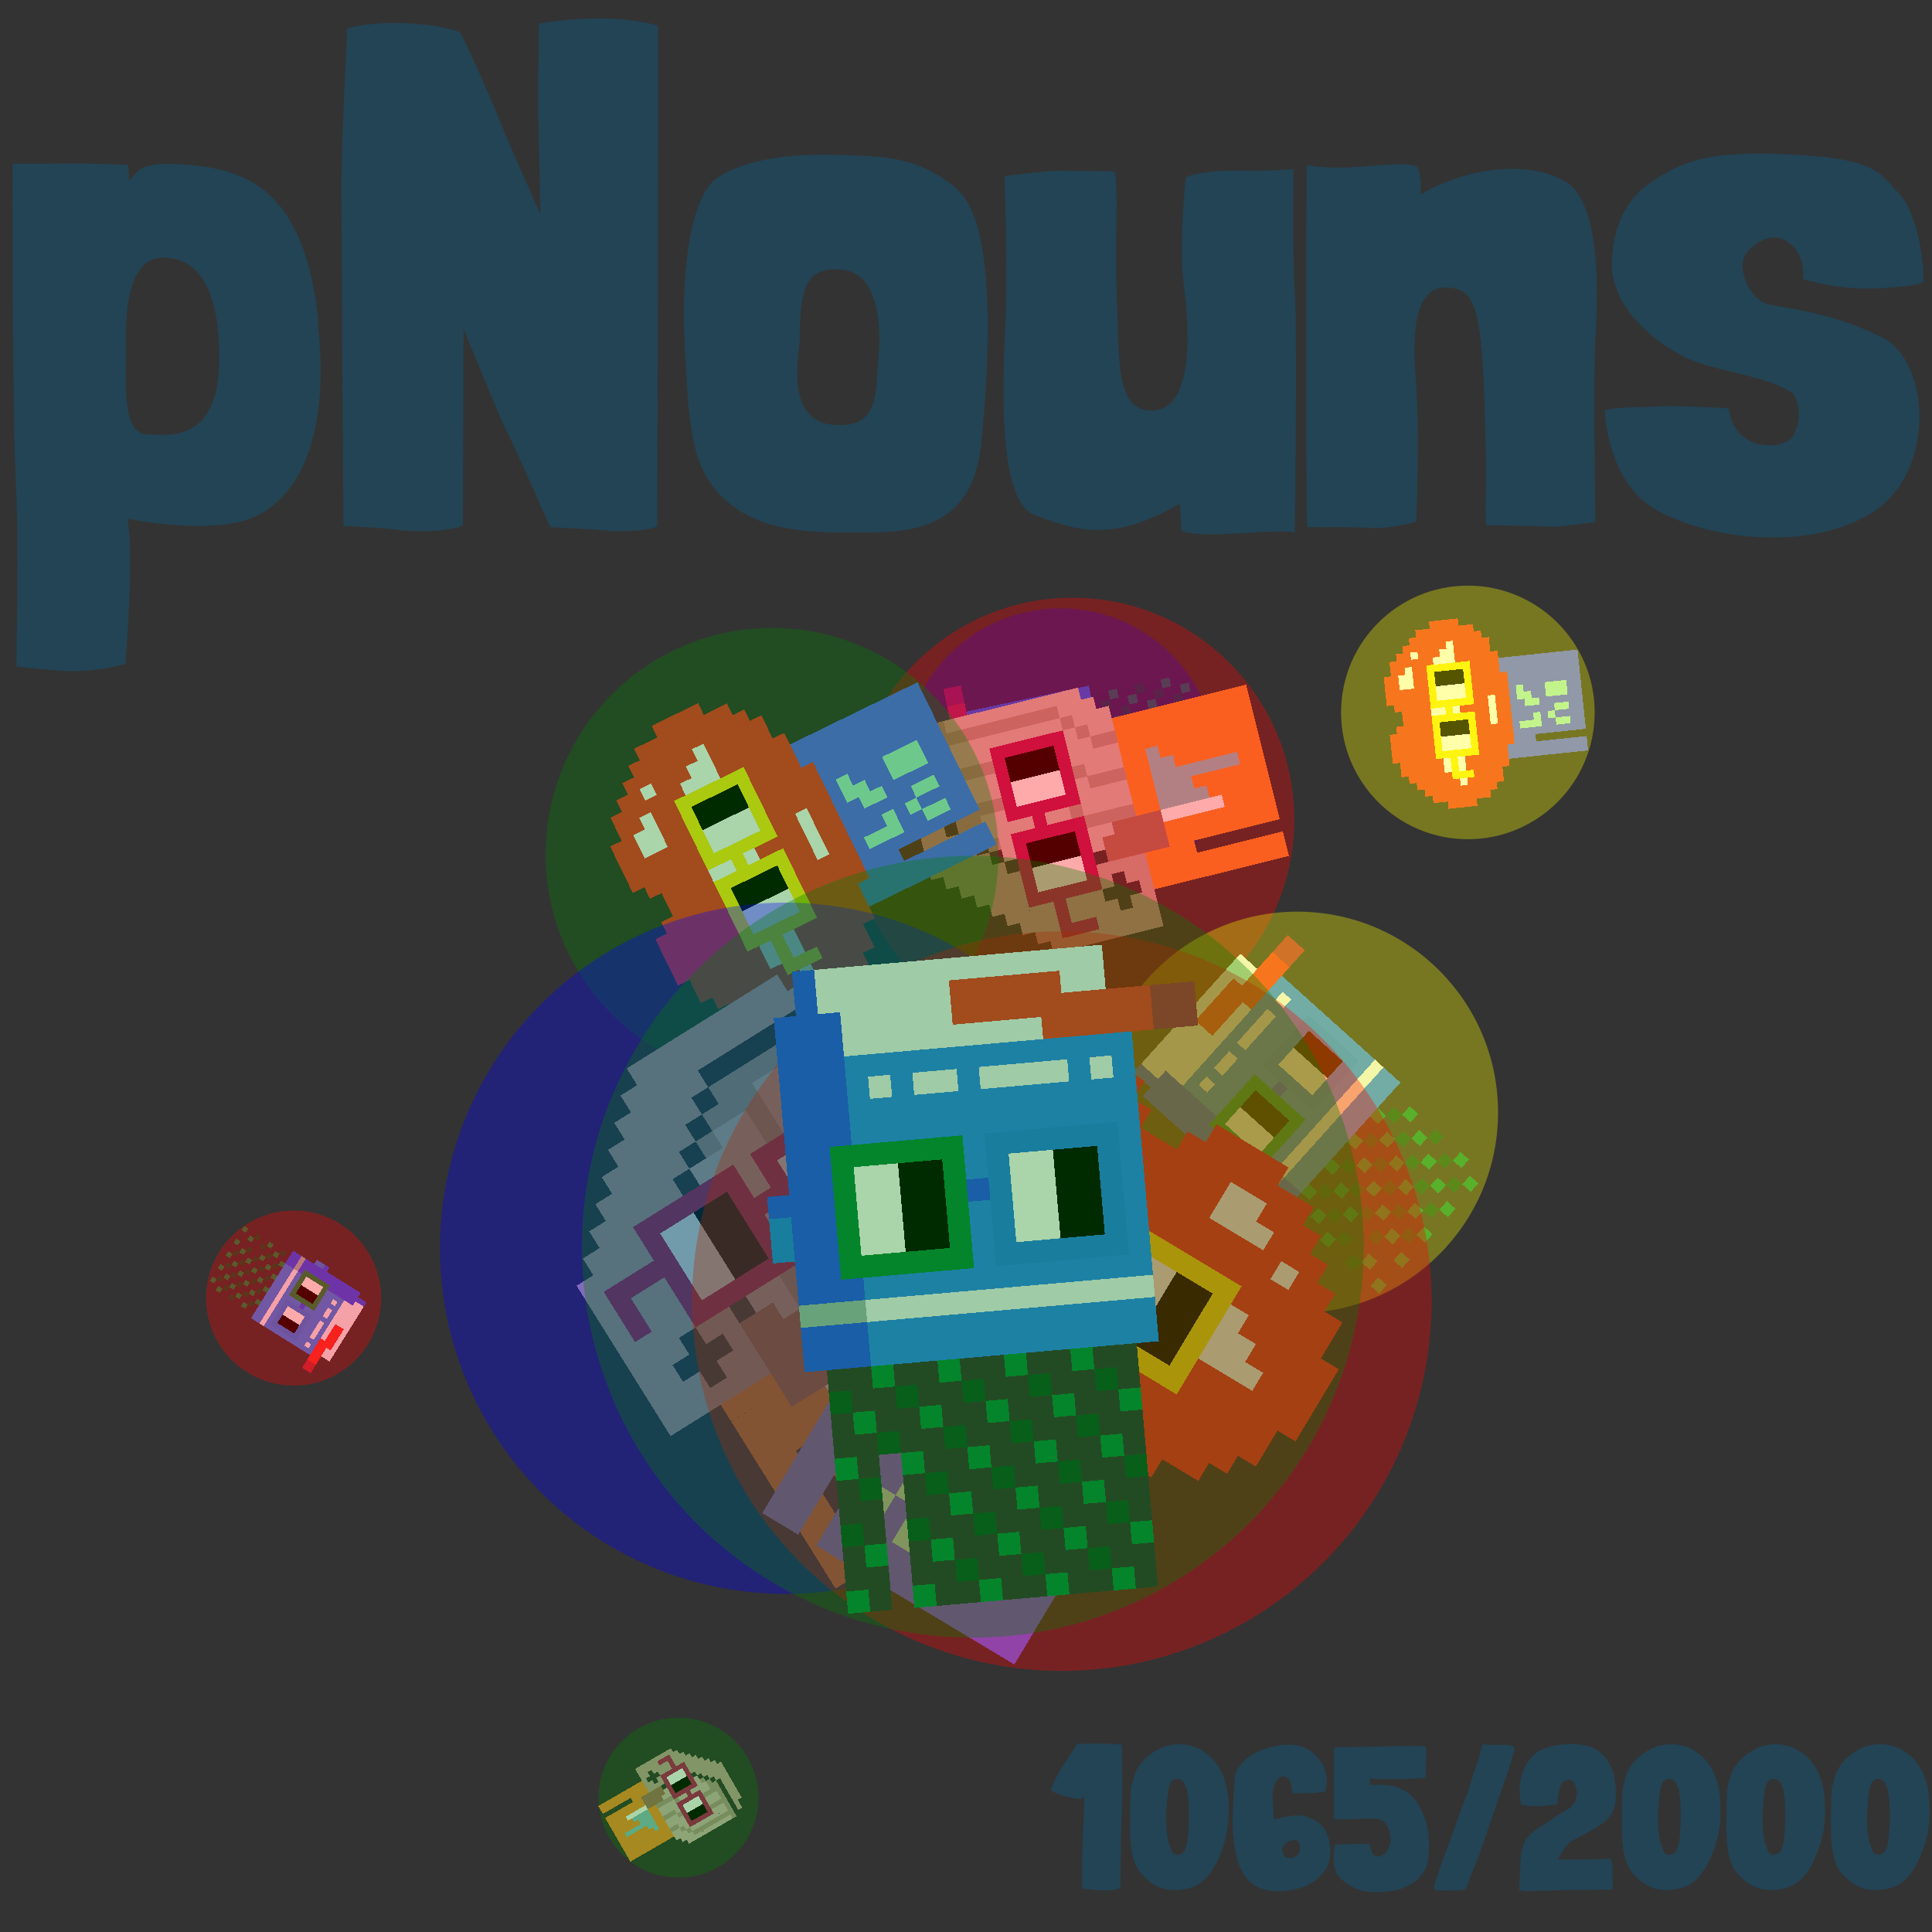 <svg viewBox="0 0 1024 1024"  xmlns="http://www.w3.org/2000/svg">
<rect x="0" y="0" width="1024" height="1024" fill="#333333" stroke="none"/>
<defs>
<g id="nouns1065" transform="scale(3.2)" shape-rendering="crispEdges">
<rect width="140" height="10" x="90" y="210" fill="#343235" /><rect width="140" height="10" x="90" y="220" fill="#343235" /><rect width="140" height="10" x="90" y="230" fill="#343235" /><rect width="140" height="10" x="90" y="240" fill="#343235" /><rect width="20" height="10" x="90" y="250" fill="#343235" /><rect width="110" height="10" x="120" y="250" fill="#343235" /><rect width="20" height="10" x="90" y="260" fill="#343235" /><rect width="110" height="10" x="120" y="260" fill="#343235" /><rect width="20" height="10" x="90" y="270" fill="#343235" /><rect width="110" height="10" x="120" y="270" fill="#343235" /><rect width="20" height="10" x="90" y="280" fill="#343235" /><rect width="110" height="10" x="120" y="280" fill="#343235" /><rect width="20" height="10" x="90" y="290" fill="#343235" /><rect width="110" height="10" x="120" y="290" fill="#343235" /><rect width="20" height="10" x="90" y="300" fill="#343235" /><rect width="110" height="10" x="120" y="300" fill="#343235" /><rect width="20" height="10" x="90" y="310" fill="#343235" /><rect width="110" height="10" x="120" y="310" fill="#343235" /><rect width="10" height="10" x="110" y="210" fill="#068940" /><rect width="10" height="10" x="140" y="210" fill="#068940" /><rect width="10" height="10" x="170" y="210" fill="#068940" /><rect width="10" height="10" x="200" y="210" fill="#068940" /><rect width="10" height="10" x="90" y="220" fill="#0b5027" /><rect width="10" height="10" x="120" y="220" fill="#0b5027" /><rect width="10" height="10" x="150" y="220" fill="#0b5027" /><rect width="10" height="10" x="180" y="220" fill="#0b5027" /><rect width="10" height="10" x="210" y="220" fill="#0b5027" /><rect width="10" height="10" x="100" y="230" fill="#068940" /><rect width="10" height="10" x="130" y="230" fill="#068940" /><rect width="10" height="10" x="160" y="230" fill="#068940" /><rect width="10" height="10" x="190" y="230" fill="#068940" /><rect width="10" height="10" x="220" y="230" fill="#068940" /><rect width="10" height="10" x="110" y="240" fill="#0b5027" /><rect width="10" height="10" x="140" y="240" fill="#0b5027" /><rect width="10" height="10" x="170" y="240" fill="#0b5027" /><rect width="10" height="10" x="200" y="240" fill="#0b5027" /><rect width="10" height="10" x="90" y="250" fill="#068940" /><rect width="10" height="10" x="120" y="250" fill="#068940" /><rect width="10" height="10" x="150" y="250" fill="#068940" /><rect width="10" height="10" x="180" y="250" fill="#068940" /><rect width="10" height="10" x="210" y="250" fill="#068940" /><rect width="10" height="10" x="100" y="260" fill="#0b5027" /><rect width="10" height="10" x="130" y="260" fill="#0b5027" /><rect width="10" height="10" x="160" y="260" fill="#0b5027" /><rect width="10" height="10" x="190" y="260" fill="#0b5027" /><rect width="10" height="10" x="220" y="260" fill="#0b5027" /><rect width="10" height="10" x="140" y="270" fill="#068940" /><rect width="10" height="10" x="170" y="270" fill="#068940" /><rect width="10" height="10" x="200" y="270" fill="#068940" /><rect width="10" height="10" x="90" y="280" fill="#0b5027" /><rect width="10" height="10" x="120" y="280" fill="#0b5027" /><rect width="10" height="10" x="150" y="280" fill="#0b5027" /><rect width="10" height="10" x="180" y="280" fill="#0b5027" /><rect width="10" height="10" x="210" y="280" fill="#0b5027" /><rect width="10" height="10" x="100" y="290" fill="#068940" /><rect width="10" height="10" x="130" y="290" fill="#068940" /><rect width="10" height="10" x="160" y="290" fill="#068940" /><rect width="10" height="10" x="190" y="290" fill="#068940" /><rect width="10" height="10" x="220" y="290" fill="#068940" /><rect width="10" height="10" x="140" y="300" fill="#0b5027" /><rect width="10" height="10" x="170" y="300" fill="#0b5027" /><rect width="10" height="10" x="200" y="300" fill="#0b5027" /><rect width="10" height="10" x="90" y="310" fill="#068940" /><rect width="10" height="10" x="120" y="310" fill="#068940" /><rect width="10" height="10" x="150" y="310" fill="#068940" /><rect width="10" height="10" x="180" y="310" fill="#068940" /><rect width="10" height="10" x="210" y="310" fill="#068940" /><rect width="10" height="10" x="90" y="30" fill="#254efb" /><rect width="130" height="10" x="100" y="30" fill="#eff2fa" /><rect width="10" height="10" x="90" y="40" fill="#254efb" /><rect width="60" height="10" x="100" y="40" fill="#eff2fa" /><rect width="50" height="10" x="160" y="40" fill="#f3322c" /><rect width="20" height="10" x="210" y="40" fill="#eff2fa" /><rect width="30" height="10" x="80" y="50" fill="#254efb" /><rect width="50" height="10" x="110" y="50" fill="#eff2fa" /><rect width="90" height="10" x="160" y="50" fill="#f3322c" /><rect width="20" height="10" x="250" y="50" fill="#b92b3c" /><rect width="30" height="10" x="80" y="60" fill="#254efb" /><rect width="90" height="10" x="110" y="60" fill="#eff2fa" /><rect width="50" height="10" x="200" y="60" fill="#f3322c" /><rect width="20" height="10" x="250" y="60" fill="#b92b3c" /><rect width="30" height="10" x="80" y="70" fill="#254efb" /><rect width="130" height="10" x="110" y="70" fill="#2b83f6" /><rect width="30" height="10" x="80" y="80" fill="#254efb" /><rect width="10" height="10" x="110" y="80" fill="#2b83f6" /><rect width="10" height="10" x="120" y="80" fill="#eff2fa" /><rect width="10" height="10" x="130" y="80" fill="#2b83f6" /><rect width="20" height="10" x="140" y="80" fill="#eff2fa" /><rect width="10" height="10" x="160" y="80" fill="#2b83f6" /><rect width="40" height="10" x="170" y="80" fill="#eff2fa" /><rect width="10" height="10" x="210" y="80" fill="#2b83f6" /><rect width="10" height="10" x="220" y="80" fill="#eff2fa" /><rect width="10" height="10" x="230" y="80" fill="#2b83f6" /><rect width="30" height="10" x="80" y="90" fill="#254efb" /><rect width="130" height="10" x="110" y="90" fill="#2b83f6" /><rect width="30" height="10" x="80" y="100" fill="#254efb" /><rect width="130" height="10" x="110" y="100" fill="#2b83f6" /><rect width="30" height="10" x="80" y="110" fill="#254efb" /><rect width="130" height="10" x="110" y="110" fill="#2b83f6" /><rect width="30" height="10" x="80" y="120" fill="#254efb" /><rect width="130" height="10" x="110" y="120" fill="#2b83f6" /><rect width="30" height="10" x="80" y="130" fill="#254efb" /><rect width="130" height="10" x="110" y="130" fill="#2b83f6" /><rect width="30" height="10" x="80" y="140" fill="#254efb" /><rect width="130" height="10" x="110" y="140" fill="#2b83f6" /><rect width="30" height="10" x="80" y="150" fill="#254efb" /><rect width="130" height="10" x="110" y="150" fill="#2b83f6" /><rect width="30" height="10" x="80" y="160" fill="#254efb" /><rect width="130" height="10" x="110" y="160" fill="#2b83f6" /><rect width="30" height="10" x="80" y="170" fill="#254efb" /><rect width="130" height="10" x="110" y="170" fill="#2b83f6" /><rect width="30" height="10" x="80" y="180" fill="#9cb4b8" /><rect width="130" height="10" x="110" y="180" fill="#eff2fa" /><rect width="30" height="10" x="80" y="190" fill="#254efb" /><rect width="130" height="10" x="110" y="190" fill="#2b83f6" /><rect width="30" height="10" x="80" y="200" fill="#254efb" /><rect width="130" height="10" x="110" y="200" fill="#2b83f6" /><rect width="60" height="10" x="100" y="110" fill="#068940" /><rect width="60" height="10" x="170" y="110" fill="#257ced" /><rect width="10" height="10" x="100" y="120" fill="#068940" /><rect width="20" height="10" x="110" y="120" fill="#ffffff" /><rect width="20" height="10" x="130" y="120" fill="#000000" /><rect width="10" height="10" x="150" y="120" fill="#068940" /><rect width="10" height="10" x="170" y="120" fill="#257ced" /><rect width="20" height="10" x="180" y="120" fill="#ffffff" /><rect width="20" height="10" x="200" y="120" fill="#000000" /><rect width="10" height="10" x="220" y="120" fill="#257ced" /><rect width="30" height="10" x="70" y="130" fill="#254efb" /><rect width="10" height="10" x="100" y="130" fill="#068940" /><rect width="20" height="10" x="110" y="130" fill="#ffffff" /><rect width="20" height="10" x="130" y="130" fill="#000000" /><rect width="10" height="10" x="150" y="130" fill="#068940" /><rect width="10" height="10" x="160" y="130" fill="#254efb" /><rect width="10" height="10" x="170" y="130" fill="#257ced" /><rect width="20" height="10" x="180" y="130" fill="#ffffff" /><rect width="20" height="10" x="200" y="130" fill="#000000" /><rect width="10" height="10" x="220" y="130" fill="#257ced" /><rect width="10" height="10" x="70" y="140" fill="#257ced" /><rect width="10" height="10" x="100" y="140" fill="#068940" /><rect width="20" height="10" x="110" y="140" fill="#ffffff" /><rect width="20" height="10" x="130" y="140" fill="#000000" /><rect width="10" height="10" x="150" y="140" fill="#068940" /><rect width="10" height="10" x="170" y="140" fill="#257ced" /><rect width="20" height="10" x="180" y="140" fill="#ffffff" /><rect width="20" height="10" x="200" y="140" fill="#000000" /><rect width="10" height="10" x="220" y="140" fill="#257ced" /><rect width="10" height="10" x="70" y="150" fill="#257ced" /><rect width="10" height="10" x="100" y="150" fill="#068940" /><rect width="20" height="10" x="110" y="150" fill="#ffffff" /><rect width="20" height="10" x="130" y="150" fill="#000000" /><rect width="10" height="10" x="150" y="150" fill="#068940" /><rect width="10" height="10" x="170" y="150" fill="#257ced" /><rect width="20" height="10" x="180" y="150" fill="#ffffff" /><rect width="20" height="10" x="200" y="150" fill="#000000" /><rect width="10" height="10" x="220" y="150" fill="#257ced" /><rect width="60" height="10" x="100" y="160" fill="#068940" /><rect width="60" height="10" x="170" y="160" fill="#257ced" />
</g>
<g id="nouns1066" transform="scale(3.2)" shape-rendering="crispEdges">
<rect width="140" height="10" x="90" y="210" fill="#f98f30" /><rect width="140" height="10" x="90" y="220" fill="#f98f30" /><rect width="140" height="10" x="90" y="230" fill="#f98f30" /><rect width="140" height="10" x="90" y="240" fill="#f98f30" /><rect width="20" height="10" x="90" y="250" fill="#f98f30" /><rect width="110" height="10" x="120" y="250" fill="#f98f30" /><rect width="20" height="10" x="90" y="260" fill="#f98f30" /><rect width="110" height="10" x="120" y="260" fill="#f98f30" /><rect width="20" height="10" x="90" y="270" fill="#f98f30" /><rect width="110" height="10" x="120" y="270" fill="#f98f30" /><rect width="20" height="10" x="90" y="280" fill="#f98f30" /><rect width="110" height="10" x="120" y="280" fill="#f98f30" /><rect width="20" height="10" x="90" y="290" fill="#f98f30" /><rect width="110" height="10" x="120" y="290" fill="#f98f30" /><rect width="20" height="10" x="90" y="300" fill="#f98f30" /><rect width="110" height="10" x="120" y="300" fill="#f98f30" /><rect width="20" height="10" x="90" y="310" fill="#f98f30" /><rect width="110" height="10" x="120" y="310" fill="#f98f30" /><rect width="10" height="10" x="140" y="230" fill="#ffffff" /><rect width="50" height="10" x="150" y="230" fill="#8bc0c5" /><rect width="10" height="10" x="140" y="240" fill="#ffffff" /><rect width="40" height="10" x="150" y="240" fill="#8bc0c5" /><rect width="10" height="10" x="140" y="250" fill="#ffffff" /><rect width="30" height="10" x="150" y="250" fill="#8bc0c5" /><rect width="10" height="10" x="140" y="260" fill="#ffffff" /><rect width="10" height="10" x="150" y="260" fill="#8bc0c5" /><rect width="10" height="10" x="170" y="260" fill="#8bc0c5" /><rect width="10" height="10" x="140" y="270" fill="#ffffff" /><rect width="10" height="10" x="170" y="270" fill="#8bc0c5" /><rect width="10" height="10" x="170" y="280" fill="#8bc0c5" /><rect width="10" height="10" x="170" y="290" fill="#8bc0c5" /><rect width="90" height="10" x="140" y="40" fill="#c3a199" /><rect width="120" height="10" x="130" y="50" fill="#c3a199" /><rect width="50" height="10" x="120" y="60" fill="#c3a199" /><rect width="80" height="10" x="170" y="60" fill="#343235" /><rect width="50" height="10" x="110" y="70" fill="#c3a199" /><rect width="10" height="10" x="160" y="70" fill="#343235" /><rect width="90" height="10" x="170" y="70" fill="#b2958d" /><rect width="50" height="10" x="100" y="80" fill="#c3a199" /><rect width="10" height="10" x="150" y="80" fill="#343235" /><rect width="30" height="10" x="160" y="80" fill="#b2958d" /><rect width="20" height="10" x="190" y="80" fill="#d4b7b2" /><rect width="10" height="10" x="210" y="80" fill="#b2958d" /><rect width="20" height="10" x="220" y="80" fill="#d4b7b2" /><rect width="10" height="10" x="240" y="80" fill="#b2958d" /><rect width="10" height="10" x="250" y="80" fill="#d4b7b2" /><rect width="50" height="10" x="90" y="90" fill="#c3a199" /><rect width="10" height="10" x="140" y="90" fill="#343235" /><rect width="10" height="10" x="150" y="90" fill="#b2958d" /><rect width="20" height="10" x="160" y="90" fill="#d4b7b2" /><rect width="10" height="10" x="180" y="90" fill="#b2958d" /><rect width="20" height="10" x="190" y="90" fill="#d4b7b2" /><rect width="10" height="10" x="210" y="90" fill="#b2958d" /><rect width="20" height="10" x="220" y="90" fill="#d4b7b2" /><rect width="10" height="10" x="240" y="90" fill="#b2958d" /><rect width="10" height="10" x="250" y="90" fill="#d4b7b2" /><rect width="50" height="10" x="80" y="100" fill="#c3a199" /><rect width="10" height="10" x="130" y="100" fill="#343235" /><rect width="40" height="10" x="140" y="100" fill="#d4b7b2" /><rect width="10" height="10" x="180" y="100" fill="#b2958d" /><rect width="20" height="10" x="190" y="100" fill="#d4b7b2" /><rect width="10" height="10" x="210" y="100" fill="#b2958d" /><rect width="20" height="10" x="220" y="100" fill="#d4b7b2" /><rect width="10" height="10" x="240" y="100" fill="#b2958d" /><rect width="10" height="10" x="250" y="100" fill="#d4b7b2" /><rect width="50" height="10" x="70" y="110" fill="#c3a199" /><rect width="10" height="10" x="120" y="110" fill="#343235" /><rect width="50" height="10" x="130" y="110" fill="#d4b7b2" /><rect width="10" height="10" x="180" y="110" fill="#b2958d" /><rect width="20" height="10" x="190" y="110" fill="#d4b7b2" /><rect width="10" height="10" x="210" y="110" fill="#b2958d" /><rect width="20" height="10" x="220" y="110" fill="#d4b7b2" /><rect width="10" height="10" x="240" y="110" fill="#b2958d" /><rect width="10" height="10" x="250" y="110" fill="#d4b7b2" /><rect width="60" height="10" x="60" y="120" fill="#c3a199" /><rect width="10" height="10" x="120" y="120" fill="#343235" /><rect width="50" height="10" x="130" y="120" fill="#d4b7b2" /><rect width="10" height="10" x="180" y="120" fill="#b2958d" /><rect width="20" height="10" x="190" y="120" fill="#d4b7b2" /><rect width="10" height="10" x="210" y="120" fill="#b2958d" /><rect width="20" height="10" x="220" y="120" fill="#d4b7b2" /><rect width="10" height="10" x="240" y="120" fill="#b2958d" /><rect width="10" height="10" x="250" y="120" fill="#d4b7b2" /><rect width="60" height="10" x="60" y="130" fill="#c3a199" /><rect width="10" height="10" x="120" y="130" fill="#343235" /><rect width="50" height="10" x="130" y="130" fill="#d4b7b2" /><rect width="10" height="10" x="180" y="130" fill="#b2958d" /><rect width="20" height="10" x="190" y="130" fill="#d4b7b2" /><rect width="10" height="10" x="210" y="130" fill="#b2958d" /><rect width="20" height="10" x="220" y="130" fill="#d4b7b2" /><rect width="10" height="10" x="240" y="130" fill="#b2958d" /><rect width="10" height="10" x="250" y="130" fill="#d4b7b2" /><rect width="60" height="10" x="60" y="140" fill="#c3a199" /><rect width="10" height="10" x="120" y="140" fill="#343235" /><rect width="50" height="10" x="130" y="140" fill="#d4b7b2" /><rect width="10" height="10" x="180" y="140" fill="#b2958d" /><rect width="20" height="10" x="190" y="140" fill="#d4b7b2" /><rect width="10" height="10" x="210" y="140" fill="#b2958d" /><rect width="20" height="10" x="220" y="140" fill="#d4b7b2" /><rect width="10" height="10" x="240" y="140" fill="#b2958d" /><rect width="10" height="10" x="250" y="140" fill="#d4b7b2" /><rect width="60" height="10" x="60" y="150" fill="#c3a199" /><rect width="10" height="10" x="120" y="150" fill="#343235" /><rect width="40" height="10" x="130" y="150" fill="#d4b7b2" /><rect width="10" height="10" x="170" y="150" fill="#b2958d" /><rect width="30" height="10" x="180" y="150" fill="#d4b7b2" /><rect width="10" height="10" x="210" y="150" fill="#b2958d" /><rect width="20" height="10" x="220" y="150" fill="#d4b7b2" /><rect width="10" height="10" x="240" y="150" fill="#b2958d" /><rect width="10" height="10" x="250" y="150" fill="#d4b7b2" /><rect width="60" height="10" x="60" y="160" fill="#c3a199" /><rect width="10" height="10" x="120" y="160" fill="#343235" /><rect width="30" height="10" x="130" y="160" fill="#d4b7b2" /><rect width="10" height="10" x="160" y="160" fill="#b2958d" /><rect width="30" height="10" x="170" y="160" fill="#d4b7b2" /><rect width="10" height="10" x="200" y="160" fill="#b2958d" /><rect width="30" height="10" x="210" y="160" fill="#d4b7b2" /><rect width="10" height="10" x="240" y="160" fill="#b2958d" /><rect width="10" height="10" x="250" y="160" fill="#d4b7b2" /><rect width="30" height="10" x="60" y="170" fill="#c3a199" /><rect width="10" height="10" x="90" y="170" fill="#343235" /><rect width="20" height="10" x="100" y="170" fill="#c3a199" /><rect width="10" height="10" x="120" y="170" fill="#343235" /><rect width="20" height="10" x="130" y="170" fill="#d4b7b2" /><rect width="10" height="10" x="150" y="170" fill="#b2958d" /><rect width="30" height="10" x="160" y="170" fill="#d4b7b2" /><rect width="10" height="10" x="190" y="170" fill="#b2958d" /><rect width="30" height="10" x="200" y="170" fill="#d4b7b2" /><rect width="10" height="10" x="230" y="170" fill="#b2958d" /><rect width="20" height="10" x="240" y="170" fill="#d4b7b2" /><rect width="20" height="10" x="60" y="180" fill="#c3a199" /><rect width="30" height="10" x="80" y="180" fill="#343235" /><rect width="10" height="10" x="110" y="180" fill="#c3a199" /><rect width="20" height="10" x="120" y="180" fill="#a86f60" /><rect width="10" height="10" x="140" y="180" fill="#d4b7b2" /><rect width="10" height="10" x="150" y="180" fill="#b2958d" /><rect width="20" height="10" x="160" y="180" fill="#d4b7b2" /><rect width="10" height="10" x="180" y="180" fill="#b2958d" /><rect width="30" height="10" x="190" y="180" fill="#d4b7b2" /><rect width="10" height="10" x="220" y="180" fill="#b2958d" /><rect width="30" height="10" x="230" y="180" fill="#d4b7b2" /><rect width="30" height="10" x="60" y="190" fill="#c3a199" /><rect width="10" height="10" x="90" y="190" fill="#343235" /><rect width="20" height="10" x="100" y="190" fill="#c3a199" /><rect width="30" height="10" x="120" y="190" fill="#a86f60" /><rect width="10" height="10" x="150" y="190" fill="#b2958d" /><rect width="20" height="10" x="160" y="190" fill="#d4b7b2" /><rect width="10" height="10" x="180" y="190" fill="#b2958d" /><rect width="20" height="10" x="190" y="190" fill="#d4b7b2" /><rect width="10" height="10" x="210" y="190" fill="#b2958d" /><rect width="30" height="10" x="220" y="190" fill="#d4b7b2" /><rect width="60" height="10" x="60" y="200" fill="#c3a199" /><rect width="30" height="10" x="120" y="200" fill="#a86f60" /><rect width="10" height="10" x="150" y="200" fill="#b2958d" /><rect width="20" height="10" x="160" y="200" fill="#d4b7b2" /><rect width="10" height="10" x="180" y="200" fill="#b2958d" /><rect width="20" height="10" x="190" y="200" fill="#d4b7b2" /><rect width="10" height="10" x="210" y="200" fill="#b2958d" /><rect width="20" height="10" x="220" y="200" fill="#d4b7b2" /><rect width="30" height="10" x="120" y="210" fill="#a86f60" /><rect width="30" height="10" x="120" y="220" fill="#a86f60" /><rect width="60" height="10" x="100" y="110" fill="#b9185c" /><rect width="60" height="10" x="170" y="110" fill="#b9185c" /><rect width="10" height="10" x="100" y="120" fill="#b9185c" /><rect width="20" height="10" x="110" y="120" fill="#ffffff" /><rect width="20" height="10" x="130" y="120" fill="#000000" /><rect width="10" height="10" x="150" y="120" fill="#b9185c" /><rect width="10" height="10" x="170" y="120" fill="#b9185c" /><rect width="20" height="10" x="180" y="120" fill="#ffffff" /><rect width="20" height="10" x="200" y="120" fill="#000000" /><rect width="10" height="10" x="220" y="120" fill="#b9185c" /><rect width="40" height="10" x="70" y="130" fill="#b9185c" /><rect width="20" height="10" x="110" y="130" fill="#ffffff" /><rect width="20" height="10" x="130" y="130" fill="#000000" /><rect width="30" height="10" x="150" y="130" fill="#b9185c" /><rect width="20" height="10" x="180" y="130" fill="#ffffff" /><rect width="20" height="10" x="200" y="130" fill="#000000" /><rect width="10" height="10" x="220" y="130" fill="#b9185c" /><rect width="10" height="10" x="70" y="140" fill="#b9185c" /><rect width="10" height="10" x="100" y="140" fill="#b9185c" /><rect width="20" height="10" x="110" y="140" fill="#ffffff" /><rect width="20" height="10" x="130" y="140" fill="#000000" /><rect width="10" height="10" x="150" y="140" fill="#b9185c" /><rect width="10" height="10" x="170" y="140" fill="#b9185c" /><rect width="20" height="10" x="180" y="140" fill="#ffffff" /><rect width="20" height="10" x="200" y="140" fill="#000000" /><rect width="10" height="10" x="220" y="140" fill="#b9185c" /><rect width="10" height="10" x="70" y="150" fill="#b9185c" /><rect width="10" height="10" x="100" y="150" fill="#b9185c" /><rect width="20" height="10" x="110" y="150" fill="#ffffff" /><rect width="20" height="10" x="130" y="150" fill="#000000" /><rect width="10" height="10" x="150" y="150" fill="#b9185c" /><rect width="10" height="10" x="170" y="150" fill="#b9185c" /><rect width="20" height="10" x="180" y="150" fill="#ffffff" /><rect width="20" height="10" x="200" y="150" fill="#000000" /><rect width="10" height="10" x="220" y="150" fill="#b9185c" /><rect width="60" height="10" x="100" y="160" fill="#b9185c" /><rect width="60" height="10" x="170" y="160" fill="#b9185c" />
</g>
<g id="nouns1067" transform="scale(3.2)" shape-rendering="crispEdges">
<rect width="140" height="10" x="90" y="210" fill="#5a65fa" /><rect width="140" height="10" x="90" y="220" fill="#5a65fa" /><rect width="140" height="10" x="90" y="230" fill="#5a65fa" /><rect width="140" height="10" x="90" y="240" fill="#5a65fa" /><rect width="20" height="10" x="90" y="250" fill="#5a65fa" /><rect width="110" height="10" x="120" y="250" fill="#5a65fa" /><rect width="20" height="10" x="90" y="260" fill="#5a65fa" /><rect width="110" height="10" x="120" y="260" fill="#5a65fa" /><rect width="20" height="10" x="90" y="270" fill="#5a65fa" /><rect width="110" height="10" x="120" y="270" fill="#5a65fa" /><rect width="20" height="10" x="90" y="280" fill="#5a65fa" /><rect width="110" height="10" x="120" y="280" fill="#5a65fa" /><rect width="20" height="10" x="90" y="290" fill="#5a65fa" /><rect width="110" height="10" x="120" y="290" fill="#5a65fa" /><rect width="20" height="10" x="90" y="300" fill="#5a65fa" /><rect width="110" height="10" x="120" y="300" fill="#5a65fa" /><rect width="20" height="10" x="90" y="310" fill="#5a65fa" /><rect width="110" height="10" x="120" y="310" fill="#5a65fa" /><rect width="10" height="10" x="130" y="230" fill="#a3efd0" /><rect width="20" height="10" x="170" y="230" fill="#a3efd0" /><rect width="10" height="10" x="130" y="240" fill="#a3efd0" /><rect width="20" height="10" x="160" y="240" fill="#a3efd0" /><rect width="20" height="10" x="130" y="250" fill="#a3efd0" /><rect width="10" height="10" x="160" y="250" fill="#a3efd0" /><rect width="10" height="10" x="140" y="270" fill="#a3efd0" /><rect width="20" height="10" x="170" y="270" fill="#a3efd0" /><rect width="10" height="10" x="130" y="280" fill="#a3efd0" /><rect width="10" height="10" x="150" y="280" fill="#a3efd0" /><rect width="20" height="10" x="170" y="280" fill="#a3efd0" /><rect width="10" height="10" x="130" y="290" fill="#a3efd0" /><rect width="10" height="10" x="150" y="290" fill="#a3efd0" /><rect width="20" height="10" x="170" y="290" fill="#a3efd0" /><rect width="40" height="10" x="100" y="50" fill="#f3322c" /><rect width="40" height="10" x="180" y="50" fill="#f3322c" /><rect width="70" height="10" x="80" y="60" fill="#f3322c" /><rect width="70" height="10" x="170" y="60" fill="#f3322c" /><rect width="130" height="10" x="70" y="70" fill="#f3322c" /><rect width="20" height="10" x="200" y="70" fill="#ffffff" /><rect width="30" height="10" x="220" y="70" fill="#f3322c" /><rect width="140" height="10" x="60" y="80" fill="#f3322c" /><rect width="30" height="10" x="200" y="80" fill="#ffffff" /><rect width="30" height="10" x="230" y="80" fill="#f3322c" /><rect width="190" height="10" x="50" y="90" fill="#f3322c" /><rect width="10" height="10" x="240" y="90" fill="#ffffff" /><rect width="20" height="10" x="250" y="90" fill="#f3322c" /><rect width="240" height="10" x="40" y="100" fill="#f3322c" /><rect width="60" height="10" x="40" y="110" fill="#f3322c" /><rect width="120" height="10" x="100" y="110" fill="#ffffff" /><rect width="60" height="10" x="220" y="110" fill="#f3322c" /><rect width="50" height="10" x="30" y="120" fill="#f3322c" /><rect width="160" height="10" x="80" y="120" fill="#ffffff" /><rect width="50" height="10" x="240" y="120" fill="#f3322c" /><rect width="40" height="10" x="30" y="130" fill="#f3322c" /><rect width="180" height="10" x="70" y="130" fill="#ffffff" /><rect width="40" height="10" x="250" y="130" fill="#f3322c" /><rect width="30" height="10" x="30" y="140" fill="#f3322c" /><rect width="200" height="10" x="60" y="140" fill="#ffffff" /><rect width="30" height="10" x="260" y="140" fill="#f3322c" /><rect width="260" height="10" x="30" y="150" fill="#f3322c" /><rect width="240" height="10" x="40" y="160" fill="#f3322c" /><rect width="240" height="10" x="40" y="170" fill="#f3322c" /><rect width="220" height="10" x="50" y="180" fill="#f3322c" /><rect width="80" height="10" x="60" y="190" fill="#f3322c" /><rect width="40" height="10" x="140" y="190" fill="#ffffff" /><rect width="80" height="10" x="180" y="190" fill="#f3322c" /><rect width="160" height="10" x="80" y="200" fill="#f3322c" /><rect width="100" height="10" x="110" y="210" fill="#f3322c" /><rect width="60" height="10" x="100" y="110" fill="#ffef16" /><rect width="60" height="10" x="170" y="110" fill="#ffef16" /><rect width="10" height="10" x="100" y="120" fill="#ffef16" /><rect width="20" height="10" x="110" y="120" fill="#ffffff" /><rect width="20" height="10" x="130" y="120" fill="#000000" /><rect width="10" height="10" x="150" y="120" fill="#ffef16" /><rect width="10" height="10" x="170" y="120" fill="#ffef16" /><rect width="20" height="10" x="180" y="120" fill="#ffffff" /><rect width="20" height="10" x="200" y="120" fill="#000000" /><rect width="10" height="10" x="220" y="120" fill="#ffef16" /><rect width="40" height="10" x="70" y="130" fill="#ffef16" /><rect width="20" height="10" x="110" y="130" fill="#ffffff" /><rect width="20" height="10" x="130" y="130" fill="#000000" /><rect width="30" height="10" x="150" y="130" fill="#ffef16" /><rect width="20" height="10" x="180" y="130" fill="#ffffff" /><rect width="20" height="10" x="200" y="130" fill="#000000" /><rect width="10" height="10" x="220" y="130" fill="#ffef16" /><rect width="10" height="10" x="70" y="140" fill="#ffef16" /><rect width="10" height="10" x="100" y="140" fill="#ffef16" /><rect width="20" height="10" x="110" y="140" fill="#ffffff" /><rect width="20" height="10" x="130" y="140" fill="#000000" /><rect width="10" height="10" x="150" y="140" fill="#ffef16" /><rect width="10" height="10" x="170" y="140" fill="#ffef16" /><rect width="20" height="10" x="180" y="140" fill="#ffffff" /><rect width="20" height="10" x="200" y="140" fill="#000000" /><rect width="10" height="10" x="220" y="140" fill="#ffef16" /><rect width="10" height="10" x="70" y="150" fill="#ffef16" /><rect width="10" height="10" x="100" y="150" fill="#ffef16" /><rect width="20" height="10" x="110" y="150" fill="#ffffff" /><rect width="20" height="10" x="130" y="150" fill="#000000" /><rect width="10" height="10" x="150" y="150" fill="#ffef16" /><rect width="10" height="10" x="170" y="150" fill="#ffef16" /><rect width="20" height="10" x="180" y="150" fill="#ffffff" /><rect width="20" height="10" x="200" y="150" fill="#000000" /><rect width="10" height="10" x="220" y="150" fill="#ffef16" /><rect width="60" height="10" x="100" y="160" fill="#ffef16" /><rect width="60" height="10" x="170" y="160" fill="#ffef16" />
</g>
<g x_x="x" id="circles1065"><g x_x="x" transform="translate(102,204) scale(0.8)"><g x_x="x"><use href="#nouns1065" transform="translate(14 552) scale(0.103) rotate(122,512,512)"/>
<circle cx="67" cy="605" r="58" fill="red" opacity="0.333"/>
</g>
<g x_x="x"><use href="#nouns1066" transform="translate(273 887) scale(0.095) rotate(60,512,512)"/>
<circle cx="322" cy="936" r="53" fill="green" opacity="0.333"/>
</g>
<g x_x="x"><use href="#nouns1067" transform="translate(768 140) scale(0.150) rotate(264,512,512)"/>
<circle cx="845" cy="217" r="84" fill="yellow" opacity="0.333"/>
</g>
<g x_x="x"><use href="#nouns1065" transform="translate(480 157) scale(0.185) rotate(258,512,512)"/>
<circle cx="575" cy="252" r="104" fill="blue" opacity="0.333"/>
</g>
<g x_x="x"><use href="#nouns1066" transform="translate(449 154) scale(0.261) rotate(256,512,512)"/>
<circle cx="583" cy="288" r="147" fill="red" opacity="0.333"/>
</g>
<g x_x="x"><use href="#nouns1067" transform="translate(247 174) scale(0.267) rotate(244,512,512)"/>
<circle cx="384" cy="311" r="150" fill="green" opacity="0.333"/>
</g>
<g x_x="x"><use href="#nouns1065" transform="translate(611 361) scale(0.236) rotate(312,512,512)"/>
<circle cx="732" cy="482" r="133" fill="yellow" opacity="0.333"/>
</g>
<g x_x="x"><use href="#nouns1066" transform="translate(184 363) scale(0.408) rotate(328,512,512)"/>
<circle cx="393" cy="572" r="229" fill="blue" opacity="0.333"/>
</g>
<g x_x="x"><use href="#nouns1067" transform="translate(353 384) scale(0.435) rotate(391,512,512)"/>
<circle cx="576" cy="607" r="245" fill="red" opacity="0.333"/>
</g>
<g x_x="x"><use href="#nouns1065" transform="translate(281 335) scale(0.460) rotate(355,512,512)"/>
<circle cx="517" cy="571" r="259" fill="green" opacity="0.333"/>
</g>
</g>
<g x_x="x" fill="#224455" transform="scale(0.348)"><path d="M485 491 c-17 -165 -78 -226 -180 -238 -101 -12 -94 11 -108 22 l-2 -24 s-60 -2 -82 -2 -81 1 -94 0 c0 0 0 395 5 482 5 86 1 257 1 284 0 0 59 8 94 7 s63 -8 72 -11 c0 0 14 -165 3 -221 0 0 137 29 202 -7 s106 -127 88 -291 Zm-261 171 c-40 -4 -31 -78 -32 -134 -4 -135 42 -138 66 -135 24 3 74 17 76 146 2 130 -69 126 -109 122 Z"/>
<path d="M31 43 s-9 170 -9 243 3 503 3 515 c0 0 65 3 83 6 s78 4 99 -7 c0 0 1 -286 1 -299 0 0 58 142 65 154 s67 148 67 148 c0 0 69 3 85 5 s70 1 78 -7 c0 0 1 -404 1 -434 s1 -316 0 -328 c0 0 -37 -11 -88 -11 s-93 8 -93 8 c0 0 -2 109 -1 145 s3 145 3 145 c0 0 -52 -116 -64 -147 s-53 -123 -58 -129 S110 24 31 43 Z" transform="translate(498 0)"/>
<path d="M434 288 c-59 -48 -100 -49 -175 -52 -75 -3 -153 6 -193 37 -40 31 -53 147 -47 257 6 110 8 179 56 226 48 47 111 56 204 55 60 -1 176 9 191 -132 15 -141 22 -343 -37 -391 Zm-120 255 c-5 52 4 111 -70 104 -74 -7 -50 -110 -50 -131 0 -88 15 -110 66 -105 51 5 59 79 54 132 Z" transform="translate(1024 0)"/>
<path d="M8 268 s5 143 1 233 -11 264 46 284 112 45 220 -18 c0 0 2 39 3 41 s19 9 92 4 80 -1 80 -1 c0 0 4 -306 0 -368 s-2 -185 -2 -185 c0 0 -58 3 -76 2 s-64 0 -88 10 c0 0 -11 105 -3 164 s17 185 -44 191 -54 -77 -58 -171 3 -149 -3 -193 c0 0 -69 -1 -86 -1 s-82 8 -82 8 Z" transform="translate(1522 0)"/>
<path d="M7 251 s-2 467 1 552 c0 0 65 -1 93 1 s63 -6 73 -10 c0 0 6 -136 -1 -222 s6 -135 47 -134 53 24 58 174 -1 165 3 188 c0 0 78 1 97 2 s58 -6 69 -7 c0 0 -4 -217 0 -283 s8 -202 -45 -235 -151 -23 -221 19 c0 0 1 -32 -5 -41 s-64 -3 -88 -1 -63 2 -82 -3 Z" transform="translate(1983 0)"/>
<path d="M5 624 s3 106 73 149 c70 44 225 71 329 11 105 -61 93 -231 24 -268 -69 -37 -142 -46 -175 -52 -33 -7 -52 -61 -34 -80 18 -20 39 -28 58 -18 19 11 30 32 27 59 0 0 55 18 117 14 62 -3 67 -10 67 -10 0 0 -1 -91 -36 -132 -35 -41 -47 -56 -173 -62 -126 -6 -163 13 -211 46 -48 34 -55 94 -55 120 -1 76 83 133 125 149 s121 26 150 49 c10 8 12 39 7 51 -6 13 -3 17 -21 25 -15 7 -75 9 -83 -53 0 0 -83 -5 -105 -3 -22 1 -71 1 -84 6 Z" transform="translate(2439 0)"/>
</g>
<g x_x="x" fill="#224455" transform="translate(556 922) scale(0.1)"><path d="M188 295 s-9 244 -11 295 -2 198 -2 198 c0 0 78 13 124 12 s78 -5 79 -22 5 -374 8 -415 4 -323 -2 -337 c0 0 -95 -6 -130 -5 s-99 2 -103 1 c0 0 -67 100 -84 128 S9 251 10 269 c0 0 27 20 75 31 s70 15 75 15 24 -7 28 -19 Z"/>
<path d="M465 116 C394 31 297 11 210 33 c0 0 -158 46 -182 197 -12 25 -11 75 -13 176 -1 101 -2 235 57 302 59 68 139 115 268 76 s192 -254 197 -361 c5 -107 -2 -223 -73 -307 Zm-139 340 c-4 131 -26 153 -57 154 -32 1 -29 -11 -46 -55 -17 -43 -17 -154 -17 -154 11 -142 11 -194 64 -192 s61 115 57 247 Z" transform="translate(414 0)"/>
<path d="M510 513 c-17 -58 -69 -97 -131 -108 -62 -12 -156 21 -156 21 2 -12 -6 -109 -6 -121 0 -12 1 -61 21 -87 20 -26 44 -32 64 -9 20 23 19 76 19 76 0 0 51 -1 89 -1 s86 -8 86 -8 c0 0 35 -96 -40 -181 C382 9 268 15 161 55 54 96 27 164 22 176 c-5 12 -8 57 -8 62 0 5 -4 64 -5 77 s-4 115 -3 148 8 158 49 236 114 112 224 103 c110 -9 170 -50 211 -102 s38 -130 21 -188 Zm-166 103 c-26 21 -57 8 -57 8 -9 -7 -16 -20 -19 -37 -3 -17 16 -46 53 -54 37 -8 39 21 39 26 0 5 10 36 -16 57 Z" transform="translate(968 0)"/>
<path d="M15 420 s21 6 97 2 145 -10 168 12 55 87 24 144 -68 42 -78 33 -21 -44 -20 -59 l-183 4 s-33 127 32 184 139 84 274 61 179 -115 184 -154 21 -159 -28 -262 -94 -113 -120 -127 -65 -17 -90 -18 -47 0 -51 0 -17 3 -18 -10 1 -24 1 -24 c0 0 50 5 120 4 s166 -4 174 -8 c0 0 2 -87 4 -98 s2 -61 -2 -66 -75 -4 -103 -4 -177 3 -213 4 -161 4 -171 4 c0 0 0 192 0 208 s0 172 0 172 Z" transform="translate(1494 0)"/>
<path d="M110 800 s52 2 76 -6 c0 0 5 -3 12 -26 s57 -142 72 -185 78 -229 91 -265 40 -113 48 -137 38 -122 38 -126 -4 -7 -6 -7 c0 0 3 -6 9 -7 0 0 -15 -15 -74 -13 s-86 -1 -97 -5 c0 0 -28 102 -41 136 s-28 83 -28 85 -9 34 -14 44 -65 177 -71 192 -38 108 -43 119 -42 112 -35 102 c0 0 -25 63 -24 73 s-3 26 12 26 74 -1 74 -1 Z" transform="translate(2020 0)"/>
<path d="M211 343 s10 -90 24 -109 57 -42 75 13 -2 102 -52 129 -76 51 -129 83 -74 59 -78 65 -24 36 -29 79 -10 187 -11 195 c0 0 15 4 30 5 s189 -5 212 -5 238 -3 246 -3 8 -6 8 -9 -3 -73 -1 -85 -3 -52 -10 -68 c0 0 -252 6 -279 2 0 0 35 -75 72 -97 s153 -76 185 -112 49 -59 49 -129 -4 -170 -92 -236 -270 -32 -320 2 S-10 187 21 344 c0 0 57 21 190 -1 Z" transform="translate(2481 0)"/>
<path d="M465 116 C394 31 297 11 210 33 c0 0 -158 46 -182 197 -12 25 -11 75 -13 176 -1 101 -2 235 57 302 59 68 139 115 268 76 s192 -254 197 -361 c5 -107 -2 -223 -73 -307 Zm-139 340 c-4 131 -26 153 -57 154 -32 1 -29 -11 -46 -55 -17 -43 -17 -154 -17 -154 11 -142 11 -194 64 -192 s61 115 57 247 Z" transform="translate(3021 0)"/>
<path d="M465 116 C394 31 297 11 210 33 c0 0 -158 46 -182 197 -12 25 -11 75 -13 176 -1 101 -2 235 57 302 59 68 139 115 268 76 s192 -254 197 -361 c5 -107 -2 -223 -73 -307 Zm-139 340 c-4 131 -26 153 -57 154 -32 1 -29 -11 -46 -55 -17 -43 -17 -154 -17 -154 11 -142 11 -194 64 -192 s61 115 57 247 Z" transform="translate(3575 0)"/>
<path d="M465 116 C394 31 297 11 210 33 c0 0 -158 46 -182 197 -12 25 -11 75 -13 176 -1 101 -2 235 57 302 59 68 139 115 268 76 s192 -254 197 -361 c5 -107 -2 -223 -73 -307 Zm-139 340 c-4 131 -26 153 -57 154 -32 1 -29 -11 -46 -55 -17 -43 -17 -154 -17 -154 11 -142 11 -194 64 -192 s61 115 57 247 Z" transform="translate(4129 0)"/>
</g>
</g>
</defs>
<use href="#circles1065" />
</svg>
